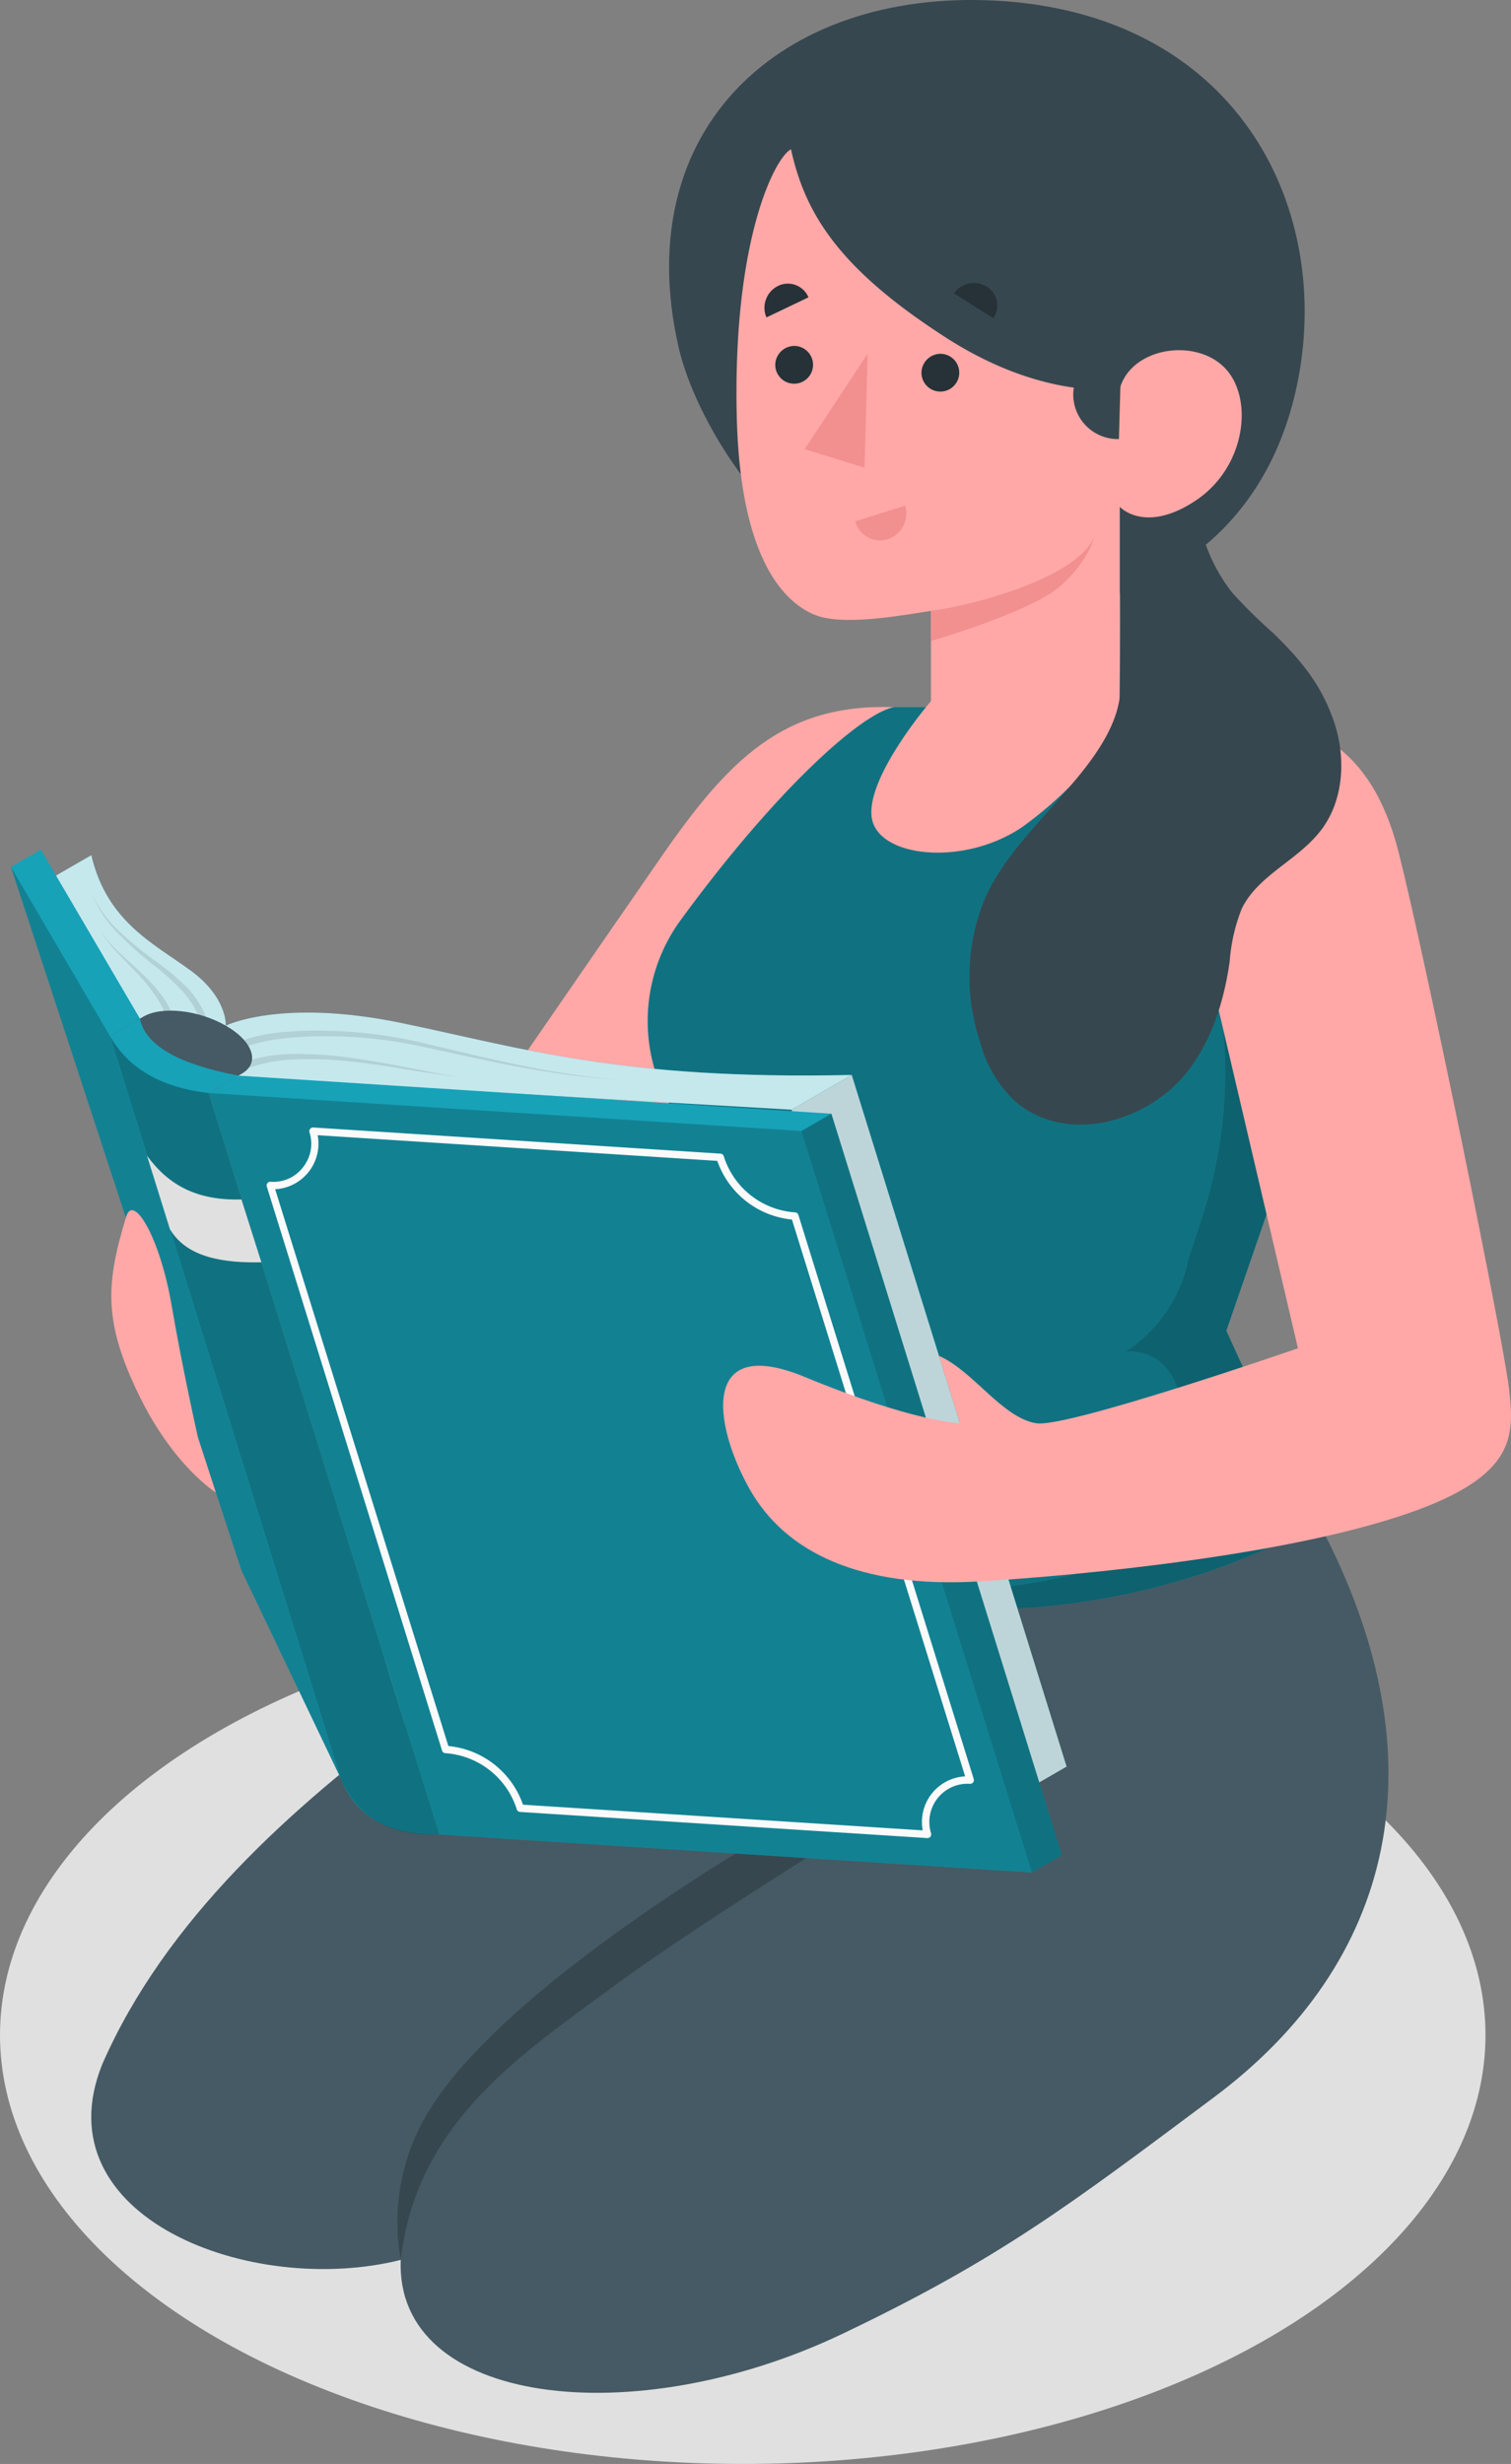<svg xmlns="http://www.w3.org/2000/svg" width="191.92" height="312.901" viewBox="0 0 191.92 312.901"><rect x="0" y="0" width="191.92" height="312.901" fill="#808080" stroke="none"/><g transform="translate(-221.66 -109.499)"><ellipse cx="94.34" cy="54.46" rx="94.34" ry="54.46" transform="translate(221.66 313.48)" fill="#e0e0e0"/><g transform="translate(223.049 109.499)"><g transform="translate(0 0)"><path d="M363.01,199.3c-14.07-.47-21.05,6.76-29.57,19.06s-32,46.4-32,46.4l18.27,10.55,40-54.87Z" transform="translate(-250.87 -109.499)" fill="#ffa8a7"/><path d="M290.5,109.57c30.55,1.52,42.91,25.79,38.67,48-3.68,19.26-18.16,29.68-37.89,29.68h-2.47c-21.47,0-35.76-22-38.4-33.86C244.234,125.85,263.424,108.23,290.5,109.57Z" transform="translate(-165.654 -109.499)" fill="#37474f"/><path d="M277.927,396.47c-.75,18.47,29.51,22.09,56.09,9.41,20.05-9.56,29-16.46,47.25-30.08,22.61-16.91,29.39-42.52,13.26-72.94l-76.91-4C304.227,314.38,256,335,240,371.68c-7.77,19.39,18.92,29.6,38,24.79Z" transform="translate(-228.417 -109.499)" fill="#455a64"/><path d="M302.617,396.47c2-17.41,15.25-26,26.62-34.43S364.5,339,364.5,339s-11.88,2.77-22.78-8.44a16.55,16.55,0,0,0,7.66,11.79s-33.07,18.91-43,34.94a26.88,26.88,0,0,0-3.76,19.18Z" transform="translate(-253.107 -109.499)" fill="#37474f"/><path d="M292.37,199.3h8.81c8.53.6,17,1.26,17,1.26,13.66,4.93,13.6,15.7,14.28,21.35,1,8-1.26,12.56-3.89,20.16l-12.6,36.44s4.88,10.88,11.73,24.35c-31.62,17.64-70.07,11.75-79.57-1.13-.4-2.73,1-31.63,2.54-45.58a21.71,21.71,0,0,1-3.91-29.93c11.89-16.25,22.71-26.05,27-26.92Z" transform="translate(-161.6 -109.499)" fill="#17a2b8"/><path d="M292.37,199.3h8.81c8.53.6,17,1.26,17,1.26,13.66,4.93,13.6,15.7,14.28,21.35,1,8-1.26,12.56-3.89,20.16l-12.6,36.44s4.88,10.88,11.73,24.35c-31.62,17.64-70.07,11.75-79.57-1.13-.4-2.73,1-31.63,2.54-45.58a21.71,21.71,0,0,1-3.91-29.93c11.89-16.25,22.71-26.05,27-26.92Z" transform="translate(-161.6 -109.499)" opacity="0.3"/><path d="M299.61,284.06c1.08,2.32,2.48,5.27,4.11,8.61.28.59.57,1.19.87,1.79.37.76.75,1.54,1.15,2.33,1,1.94,2,4,3,6.07-1.17.65-2.35,1.25-3.53,1.84-21.16,10.52-44.72,11.05-60.41,6.35a91.7,91.7,0,0,0,32-1.39,19.1,19.1,0,0,0,14.23-23.28,7.236,7.236,0,0,0-.32-1c-2-4.89-6.41-4.25-6.41-4.25a18.43,18.43,0,0,0,7.95-11.76l1.66-5.07a59.43,59.43,0,0,0,.56-35.56l-.09-.33,13.44-7.66,2.35,1.63h0a29.2,29.2,0,0,1,1.28,7.29h0v2.8c0,.54-.06,1.07-.11,1.6s-.08.85-.14,1.27-.12.9-.2,1.35-.21,1.09-.33,1.63c-.08.34-.14.69-.23,1-.23.89-.49,1.78-.79,2.65l-12.6,36.44S297.98,280.59,299.61,284.06Z" transform="translate(-142.67 -109.499)" opacity="0.15"/><path d="M264.18,128.46c-2,1-7.41,11.35-6.89,33.88.44,19.1,6.63,23.81,9.74,25.17s9.1.53,14.93-.44v11.46s-8.06,9.36-7.55,14.61,11.63,6.5,19.16,1.37a48.83,48.83,0,0,0,12.37-12.95v-27.7s3.18,3.49,9.62-.78,7.43-13.09,3.69-16.89-11.81-2.59-13.31,2.65c0,0-9.44,1.67-22.1-6.48C270.17,143.56,265.96,136.56,264.18,128.46Z" transform="translate(-165.1 -109.499)" fill="#ffa8a7"/><path d="M312.532,149.81l5.34-2.55a2.84,2.84,0,0,0-3.85-1.46,3.1,3.1,0,0,0-1.49,4.01Z" transform="translate(-216.572 -109.499)" fill="#263238"/><path d="M288.3,146.76l5,3.15a2.83,2.83,0,0,0-.82-4,3.09,3.09,0,0,0-4.18.85Z" transform="translate(-168.52 -109.499)" fill="#263238"/><path d="M278.652,153.58l-.33,11.68a5.67,5.67,0,0,1-5.8-5.81,6.14,6.14,0,0,1,6.13-5.87Z" transform="translate(-137.592 -109.499)" fill="#37474f"/><path d="M293.13,156.81a2.4,2.4,0,1,0,2.52-2.38,2.44,2.44,0,0,0-2.52,2.38Z" transform="translate(-177.48 -109.499)" fill="#263238"/><path d="M306.186,173.71l-6.33,2a3.26,3.26,0,0,0,4.12,2.27,3.47,3.47,0,0,0,2.21-4.27Z" transform="translate(-192.606 -109.499)" fill="#f28f8f"/><path d="M311.7,155.81a2.4,2.4,0,1,0,2.52-2.38,2.44,2.44,0,0,0-2.52,2.38Z" transform="translate(-214.62 -109.499)" fill="#263238"/><path d="M312.76,154.43l-.39,14.46-7.6-2.36Z" transform="translate(-203.95 -109.499)" fill="#f28f8f"/><path d="M275.98,187.07c6.14-.8,18.77-4.43,20.74-9.43,0,0-.66,3.14-4.43,6.38s-16.31,6.88-16.31,6.88Z" transform="translate(-159.12 -109.499)" fill="#f28f8f"/><path d="M409.758,239.75s.24-3.52-4.4-6.95-10.7-6.18-12.68-14.7l-6.39,3.69,10.76,18.1Z" transform="translate(-382.468 -109.499)" fill="#17a2b8"/><path d="M409.758,239.75s.24-3.52-4.4-6.95-10.7-6.18-12.68-14.7l-6.39,3.69,10.76,18.1Z" transform="translate(-382.468 -109.499)" fill="#fff" opacity="0.75"/><path d="M311.25,239.75s7-3.5,22.29-.34,27.81,7.25,57.21,6.6l-7.63,4.41L306.79,246Z" transform="translate(-283.96 -109.499)" fill="#17a2b8"/><path d="M311.25,239.75s7-3.5,22.29-.34,27.81,7.25,57.21,6.6l-7.63,4.41L306.79,246Z" transform="translate(-283.96 -109.499)" fill="#fff" opacity="0.75"/><path d="M287.13,246.01l27.29,87.83-7.63,4.41L279.5,250.42Z" transform="translate(-180.34 -109.499)" fill="#17a2b8"/><path d="M287.13,246.01l27.29,87.83-7.63,4.41L279.5,250.42Z" transform="translate(-180.34 -109.499)" fill="#fff" opacity="0.8"/><path d="M287.13,246.01l27.29,87.83-7.63,4.41L279.5,250.42Z" transform="translate(-180.34 -109.499)" opacity="0.1"/><g transform="translate(10.22 113.321)" opacity="0.1"><path d="M388.519,222.82a15.109,15.109,0,0,0,3.14,4.94,45.4,45.4,0,0,0,4.38,4,30.332,30.332,0,0,1,4.3,3.91,10.7,10.7,0,0,1,1.54,2.33,5.63,5.63,0,0,1,.55,2.59l.93.14a6.35,6.35,0,0,0-.74-3.08,11.45,11.45,0,0,0-1.72-2.5,30.769,30.769,0,0,0-4.54-3.81,47.564,47.564,0,0,1-4.5-3.75A15.13,15.13,0,0,1,388.519,222.82Z" transform="translate(-388.519 -222.82)"/><path d="M392.71,227.77a14.879,14.879,0,0,0,2.35,3c.88.93,1.78,1.82,2.64,2.76a19.751,19.751,0,0,1,2.3,3,7.859,7.859,0,0,1,1.2,3.39l.94-.12a8.93,8.93,0,0,0-1.55-3.66,20.268,20.268,0,0,0-2.56-2.9c-.92-.89-1.88-1.73-2.8-2.6a14.82,14.82,0,0,1-2.52-2.87Z" transform="translate(-391.49 -222.82)"/><path d="M385.93,246.66a113.347,113.347,0,0,1-12.44-1.83c-4.12-.83-8.19-1.85-12.28-2.8a57.449,57.449,0,0,0-12.52-1.63,45.006,45.006,0,0,0-6.35.25,20.333,20.333,0,0,0-3.15.6,7.83,7.83,0,0,0-3,1.48l.65.68a7.05,7.05,0,0,1,2.59-1.32,21.141,21.141,0,0,1,3-.63,44.48,44.48,0,0,1,6.22-.36,56.616,56.616,0,0,1,12.472,1.391c4.1.869,8.2,1.82,12.328,2.57a114.328,114.328,0,0,0,12.48,1.6Z" transform="translate(-318.76 -222.82)"/><path d="M384.84,246.28c-2.37-.32-4.7-.81-7.05-1.26s-4.7-.88-7.07-1.19a45.4,45.4,0,0,0-7.19-.48,19.911,19.911,0,0,0-7.16,1.32l.38.86a19.11,19.11,0,0,1,6.81-1.48,45.558,45.558,0,0,1,7.1.24c2.37.24,4.73.59,7.09,1S382.46,246,384.84,246.28Z" transform="translate(-337.85 -222.82)"/></g><path d="M371.72,217.4l12.58,21.45,29.28,94.18-3.82,2.2-12.56-26.3-29.28-89.34Z" transform="translate(-367.92 -109.499)" fill="#17a2b8"/><path d="M384.31,241.06l-12.57-21.47,29.28,89.34,12.56,26.3Z" transform="translate(-371.74 -109.499)" opacity="0.2"/><path d="M283.9,246.1l75.28,4.83,29.28,94.17-3.82,2.2-75.28-4.83L280.09,248.3Z" transform="translate(-254.97 -109.499)" fill="#17a2b8"/><path d="M359.19,253.13l29.27,94.17-75.28-4.83L283.91,248.3Z" transform="translate(-258.79 -109.499)" opacity="0.2"/><path d="M375.21,342.92a.49.49,0,0,0,.37-.18.5.5,0,0,0,.08-.43,4.85,4.85,0,0,1,4.94-6.28.49.49,0,0,0,.4-.18.45.45,0,0,0,.08-.43l-22.27-71.63a.47.47,0,0,0-.41-.33,10.22,10.22,0,0,1-9.07-7.13.47.47,0,0,0-.42-.33l-51.72-3.32a.49.49,0,0,0-.4.18.47.47,0,0,0-.08.43,4.79,4.79,0,0,1-.82,4.44,4.73,4.73,0,0,1-4.12,1.84.46.46,0,0,0-.4.18.45.45,0,0,0-.08.43l22.26,71.63a.48.48,0,0,0,.42.33,10.24,10.24,0,0,1,9.07,7.13.46.46,0,0,0,.42.33l51.72,3.32Zm4.78-7.84a5.8,5.8,0,0,0-5.39,6.86l-50.77-3.26a11.16,11.16,0,0,0-9.48-7.45l-22-70.71a5.8,5.8,0,0,0,5.4-6.86l50.76,3.26a11.18,11.18,0,0,0,9.48,7.45Z" transform="translate(-258.79 -109.499)" fill="#fafafa"/><path d="M283.9,250.93l-3.81,2.2,29.27,94.17,3.82-2.2Z" transform="translate(-179.69 -109.499)" opacity="0.3"/><path d="M371.72,248.3l-12.54-7.24,29.27,94.17c1.95,5.08,6.26,7.35,12.55,7.24Z" transform="translate(-346.6 -109.499)" fill="#17a2b8"/><path d="M371.72,248.3l-12.54-7.24,29.27,94.17c2.19,5.37,6.62,7.42,12.55,7.24Z" transform="translate(-346.6 -109.499)" opacity="0.3"/><path d="M387.177,238.61c2.33-1.37,7-.86,10.48,1.14s4.38,4.72,2.05,6.09l-4.22,2.46-12.54-7.24,3.81-2.21Z" transform="translate(-370.367 -109.499)" fill="#455a64"/><path d="M396.3,269.8c-4.52.09-9.43-.48-11.62-4.22l-2.91-9.32c2.75,3.76,6.35,5.72,12,5.56Z" transform="translate(-364.49 -109.499)" fill="#e0e0e0"/><path d="M388.46,238.85c.74,3.62,5.36,5.88,12.55,7.25l-3.81,2.2c-6.18-.71-10.26-3.21-12.55-7.24Z" transform="translate(-372.08 -109.499)" fill="#17a2b8"/><path d="M289.168,200.56c7.82.47,16.13,3.07,19.69,17.22s13.25,61.62,14,68,.9,11.53-14.43,16.44c-17.3,5.53-45.26,7.7-53.16,8.12-14.57.79-24.28-3.5-28.93-11.87s-6-19.51,7.08-14.11c13.88,5.74,19.7,5.88,19.7,5.88l-2.66-8.56c4.35,1.89,8,7.84,12.35,8.56,3.86.65,33.25-9.52,33.25-9.52l-10-42.67S276.928,211.16,289.168,200.56Z" transform="translate(-132.588 -109.499)" fill="#ffa8a7"/><path d="M277.989,184.77a65.491,65.491,0,0,0,5.2,5.13c3.51,3.42,6,6.41,7.63,11s1.42,10.11-1.54,14-8,5.7-10.09,10a22.552,22.552,0,0,0-1.53,6.7c-.7,4.93-2.22,9.87-5.25,13.83-4.91,6.44-15.41,9.69-22.12,3.82a15.91,15.91,0,0,1-4.34-7.45,26.13,26.13,0,0,1,.37-17.58c2-4.94,5.83-8.9,9.36-12.91,3.15-3.58,7.31-8.23,8-13.17,0,0,.13-9.19.06-13.55,0-2.13,0-4.28,2.06-5.4a13.38,13.38,0,0,1,5.18-1.78c2.82-.14,3.3.21,3.3.21a21.54,21.54,0,0,0,3.71,7.15Z" transform="translate(-122.859 -109.499)" fill="#37474f"/><path d="M389.448,264c.91-3,4.28,2.63,5.76,11.22,1.41,8.22,3.35,16.81,3.35,16.81l2.27,7s-5.43-3.36-9.86-12.57S386.868,272.47,389.448,264Z" transform="translate(-374.808 -109.499)" fill="#ffa8a7"/></g></g></g></svg>